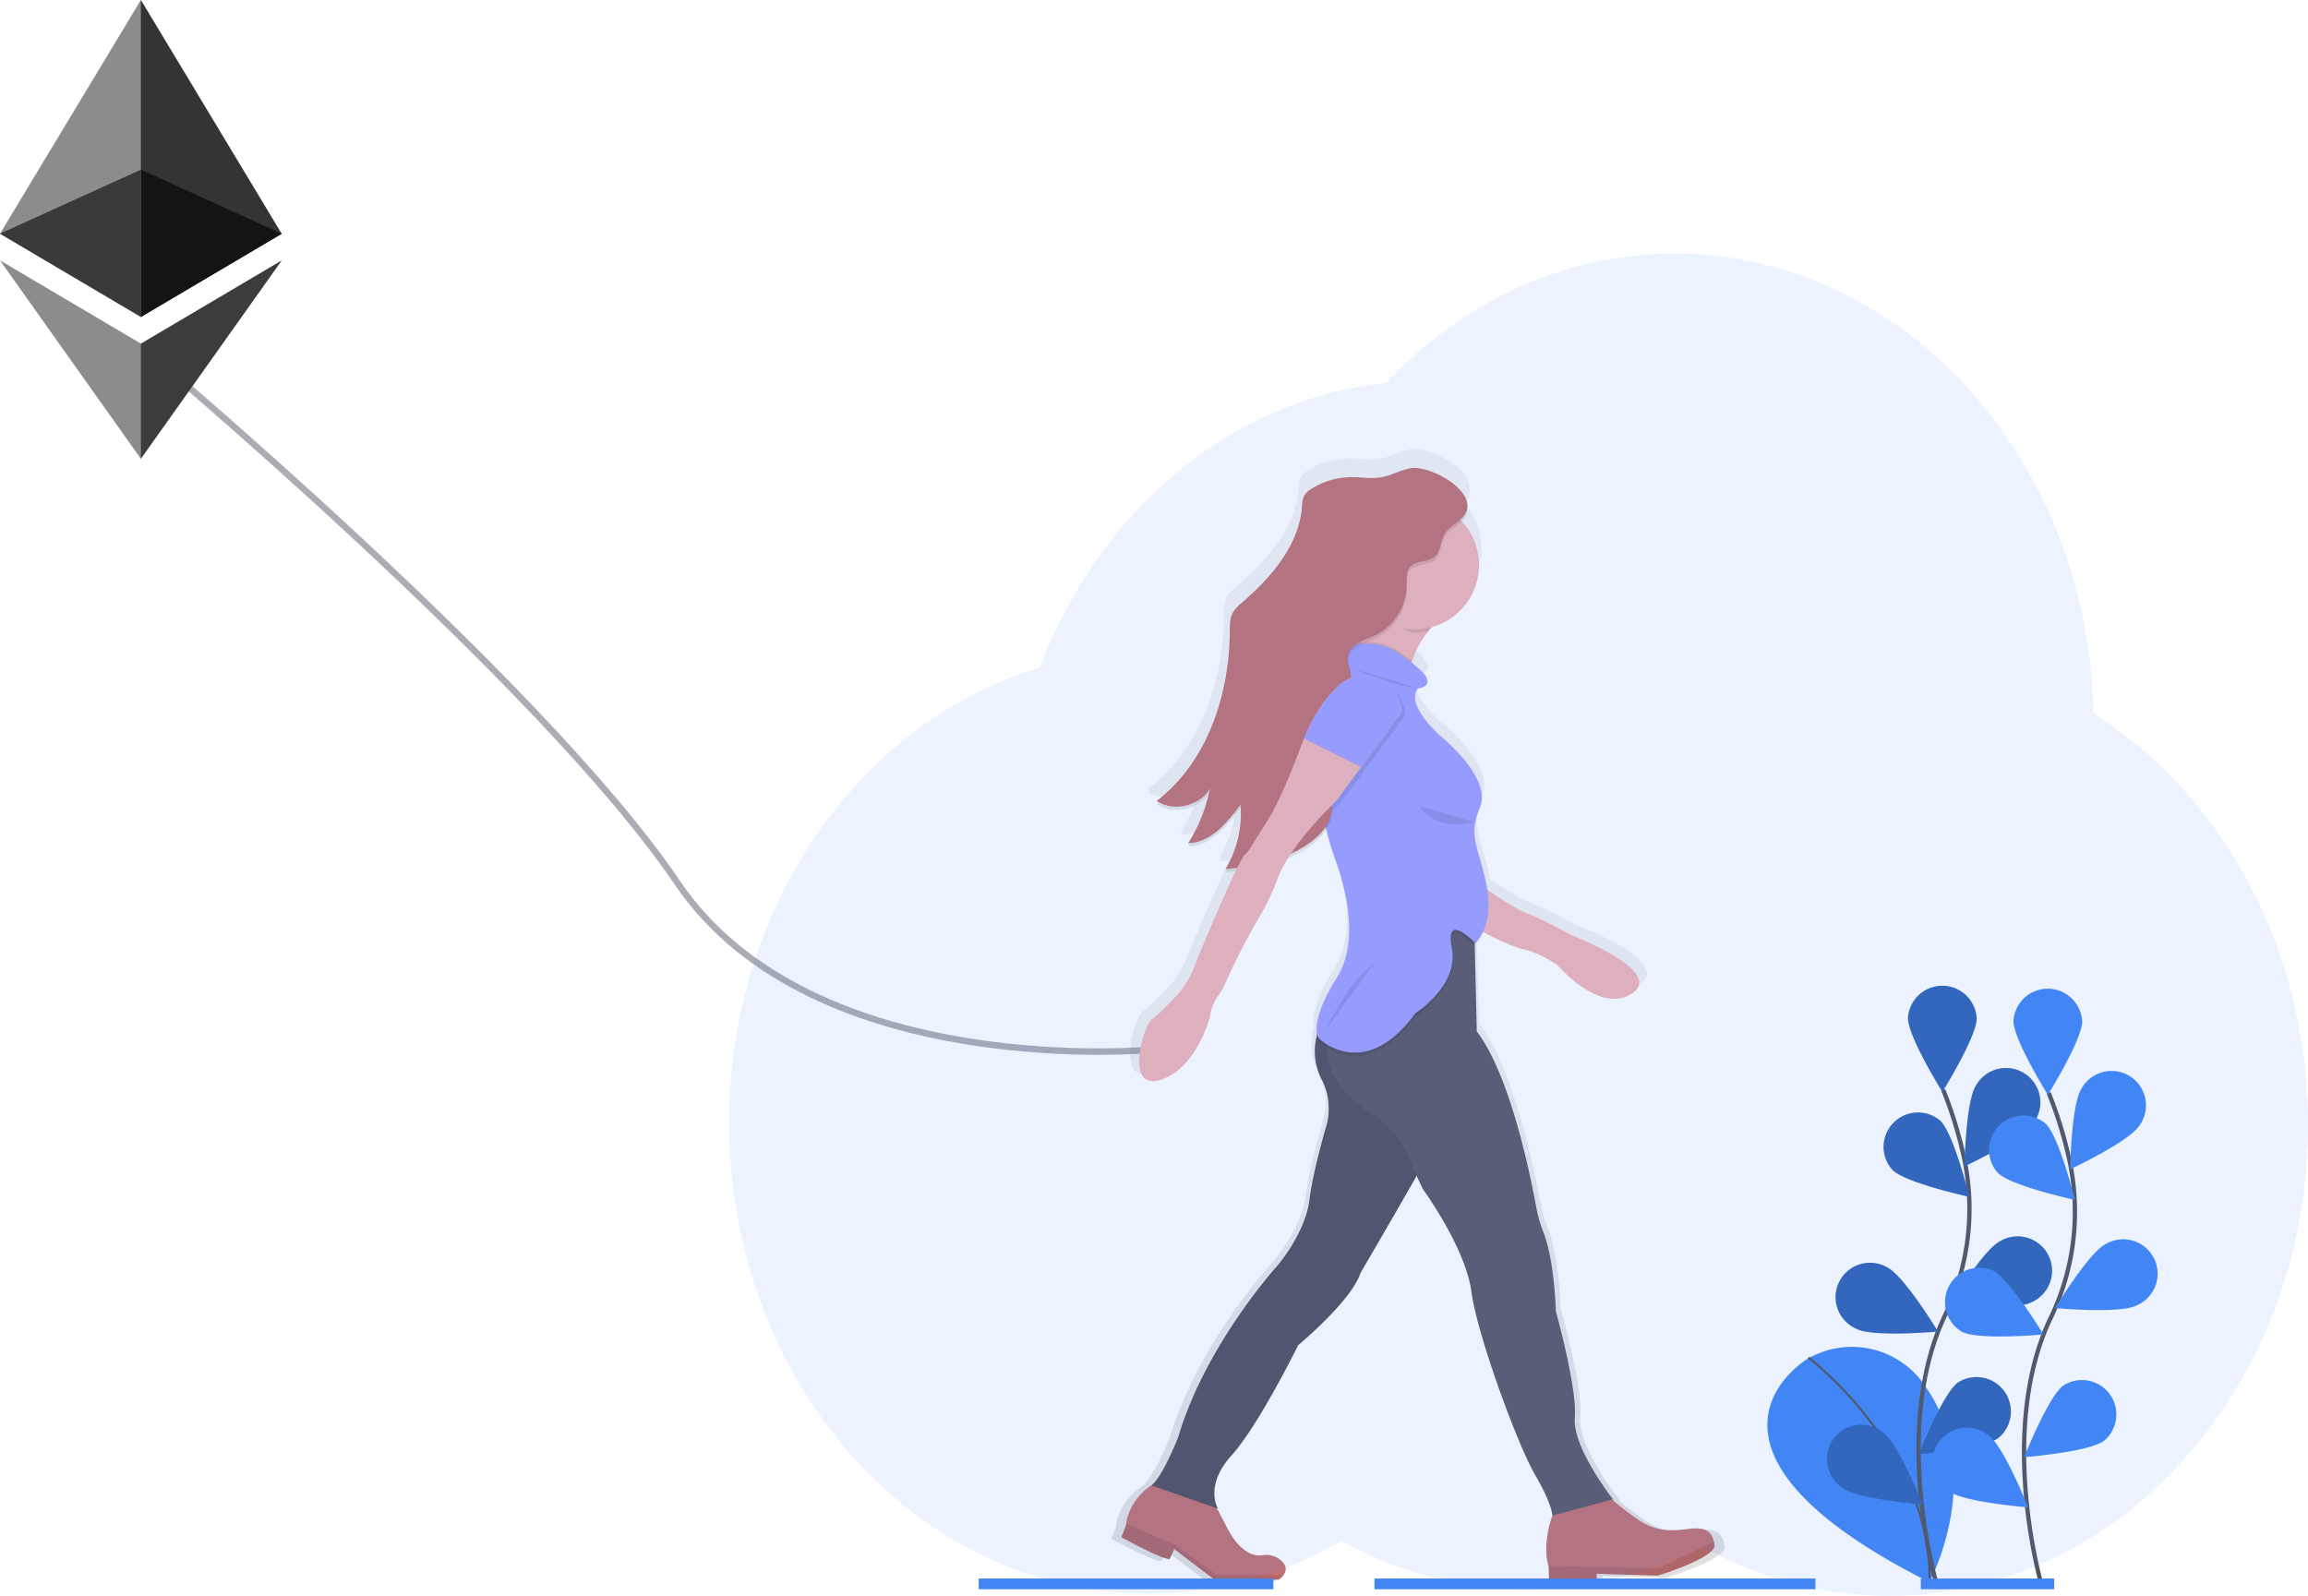 <svg data-name="Layer 1" xmlns="http://www.w3.org/2000/svg" width="1073" height="741.95"><defs><linearGradient id="a" x1="717.06" y1="814.6" x2="717.06" y2="285.55" gradientTransform="rotate(-1.34 820.96 554.388)" gradientUnits="userSpaceOnUse"><stop offset="0" stop-color="gray" stop-opacity=".25"/><stop offset=".54" stop-color="gray" stop-opacity=".12"/><stop offset="1" stop-color="gray" stop-opacity=".1"/></linearGradient></defs><path d="M66 161.46s185.59 155.27 248.79 248.83 222.71 77.64 222.71 77.64" fill="none" stroke="#5d596a" stroke-miterlimit="10" stroke-width="3" opacity=".5"/><path d="M865 796.59c-1.21-5.16-4.51-7-11.78-6.12-7.9 1-15.79 1.93-25.45-4.87-5.12-3.6-9.1-6.78-11.73-9l.43-.11S796.9 752 798.15 737.9s-9.1-50.52-9.1-50.52-.56-23.79-6-37.6a60.66 60.66 0 0 1-3.3-11.21c-3.22-17.42-12.92-63.47-28.64-83.77l-1-40.59v-1.56l.41.41a18.49 18.49 0 0 0 3.5-5.36c4.61 2.37 14.55 7.28 19.93 8.33 7.16 1.39 16 7.43 16 7.43s20.35 23.72 35.94 13.21-29.15-27.42-29.15-27.42-15.24-8.23-21.62-10.42c-4.52-1.55-13.91-7.68-19-11.13q-.13-.83-.3-1.69c-2.94-15.22-7.24-21-5.46-30.39a34.56 34.56 0 0 1 2.21-7c6-14.19-19-33.9-19-33.9s-17-14.43-10.82-22.38c0 0 9.48-1 1.38-8.62a61.429 61.429 0 0 0-4.26-3.64c.06-.21.12-.41.19-.62a44 44 0 0 1 7.78-14.3c.54-.67 1.12-1.33 1.73-2a30.53 30.53 0 0 0 22.67-30.06 30.06 30.06 0 0 0-8.18-19.92 8 8 0 0 0 2.6-6.82c.82-9.9-19.05-19.9-27.35-18.44-4.73.83-9 3.38-13.74 4.25-4.91.9-10-.08-15 0a36.48 36.48 0 0 0-18.89 5.52 9.62 9.62 0 0 0-3.48 3.31 12.52 12.52 0 0 0-1 5.14c-1.4 18.21-14.58 33.36-28.58 45.33a18.9 18.9 0 0 0-4.74 5.15c-1.42 2.68-1.39 5.85-1.41 8.87-.22 30.18-10.92 61.88-35.2 80.28.38.24.76.47 1.16.68-.37.29-.74.6-1.12.88 7.89 5.13 19.75 2.63 25-5a73.9 73.9 0 0 1-10 23.49l1-.05c-.33.54-.65 1.08-1 1.61 10.82-.23 18.79-9.66 25.2-18.26.07.83.12 1.67.15 2.5a50.39 50.39 0 0 1-7.33 26.38l1-.09q-.47.84-1 1.66 2.39-.2 4.78-.49c-6.38 13-16.39 36.7-16.39 36.7L615 525a42.37 42.37 0 0 1-8.63 13.31c-4.05 4.23-9.16 9.37-11.35 10.74-3.9 2.43-13.46 33.88 3.84 28.79s23.86-29.44 23.86-29.44a23.59 23.59 0 0 1 4.49-11 29.5 29.5 0 0 0 3.28-5.89 314.81 314.81 0 0 1 16.11-30.85 107.61 107.61 0 0 0 8.63-17.78 52.4 52.4 0 0 1 5.09-10 56.25 56.25 0 0 0 11-6.13 29.33 29.33 0 0 0 7.43-7.5 141.18 141.18 0 0 0 4.47 14.53c4.2 11.36 11.87 37.66.76 55.25-10.19 16.14-10.41 23.95-9.65 27.17 0 .17-.1.34-.15.52a29.21 29.21 0 0 0 2.55 21.42 27.47 27.47 0 0 1 3.13 11.91v1.19a26.63 26.63 0 0 1-1.08 8.14c-2.17 7.36-6.69 23.58-8.2 35.33-2 15.66-15.11 30.79-15.11 30.79s-34.75 37.5-48 81.52c0 0-7.47 18.91-12.92 22.94 0 0-10.37 6.17-12.1 18 0 .32-.09.64-.12 1l-2.25 5.52S599.4 805 603.36 804.9l2.26-4.74 20.15 15.14 30.07-.7a9.49 9.49 0 0 0 2.17-2c1.44-1.88 2.29-4.82-2.27-7.88a10.93 10.93 0 0 0-7.66-1.61c-3.87.57-11.27-.72-18.2-15.19l-3.82-7.12.49.17s-6.59-10.77 6.54-25.13 32-52.26 32-52.26 25.64-20.89 30.08-34.27c0 0 17.1-28.87 27-46 1.65 3.58 3 6.29 3 6.29s20.44 27.62 23.31 48.63S770.74 751 779 764.88s8.37 19.32 8.37 19.32-5.12 13.12-1.91 23.9l.1.34.15 6.24 23 .24-.07-3.12 29.32.87s28.31-8.47 27.37-14.69q-.17-.73-.33-1.39z" transform="translate(-63.5 -79.02)" fill="url(#a)"/><path d="M673.58 284.59a46 46 0 0 0-9.56 8.9 43.36 43.36 0 0 0-7.52 14 38.63 38.63 0 0 0-2 12.74l-14.85-12.67-19 4.28a60 60 0 0 0 10.17-12.86 64.36 64.36 0 0 0 6-13.47 49.88 49.88 0 0 0 2.09-9.34s55.02-5.84 34.67 8.42z" fill="#efb4b6"/><path d="M596.62 732.46a9.22 9.22 0 0 1-2.1 2l-29.09.68-19.49-14.86-2.19 4.65c-3.83.09-22.45-10.2-22.45-10.2l2.17-5.41c0-.32.07-.64.12-1 1.67-11.66 11.7-17.7 11.7-17.7l3.79-1.62 23.11 5.59 7.21 13.62c6.71 14.2 13.86 15.47 17.61 14.91a10.45 10.45 0 0 1 7.41 1.58c4.42 3.03 3.59 5.92 2.2 7.76zM797.09 718.22c.91 6.11-26.47 14.41-26.47 14.41l-28.36-.87.07 3.06-22.21-.25-.14-6.12-.1-.33c-3.1-10.58 1.84-23.45 1.84-23.45l2.21-3.88 22.05-6.64a148.35 148.35 0 0 0 14.83 11.91c9.35 6.67 17 5.73 24.62 4.78 7-.87 10.23.95 11.4 6q.15.66.26 1.38z" fill="#c17174"/><path d="M664.91 535.22c-.73 1.56-3.13 5.89-6.32 11.52-9.52 16.82-26.09 45.14-26.09 45.14-4.25 13.1-29 33.62-29 33.62s-18.27 37.19-31 51.27-6.31 24.65-6.31 24.65l-30.89-10.76c5.27-4 12.49-22.5 12.49-22.5 12.77-43.19 46.37-80 46.37-80s12.67-14.85 14.61-30.21c1.45-11.53 5.82-27.44 7.92-34.66a26.48 26.48 0 0 0 1-8v-1.17a27.27 27.27 0 0 0-3-11.68 29 29 0 0 1-2.48-21 24.18 24.18 0 0 1 3-7.1l7.55-2.2 26.74-7.78s1.65 5.81 3.88 14.12c5.17 19.39 13.57 52.4 11.53 56.74z" fill="#5d596a"/><path d="M664.91 535.22c-.73 1.56-3.13 5.89-6.32 11.52-9.52 16.82-26.09 45.14-26.09 45.14-4.25 13.1-29 33.62-29 33.62s-18.27 37.19-31 51.27-6.31 24.65-6.31 24.65l-30.89-10.76c5.27-4 12.49-22.5 12.49-22.5 12.77-43.19 46.37-80 46.37-80s12.67-14.85 14.61-30.21c1.45-11.53 5.82-27.44 7.92-34.66a26.48 26.48 0 0 0 1-8v-1.17a27.27 27.27 0 0 0-3-11.68 29 29 0 0 1-2.48-21 24.18 24.18 0 0 1 3-7.1l7.55-2.2 26.74-7.78s1.65 5.81 3.88 14.12c5.17 19.39 13.57 52.4 11.53 56.74z" opacity=".1"/><path d="M749.88 697.12l-28.16 7.55s-.13-5.36-8.1-19-26.78-64.47-29.56-85.08-22.56-47.68-22.56-47.68-1.3-2.66-2.9-6.17c-1.48-3.25-3.2-7.22-4.38-10.5-2.46-6.83-13.41-16.53-13.41-16.53-20-11.12-24-24.43-24.23-32.76a23.54 23.54 0 0 1 1.07-8.05l5.14-6.74 9.71-12.76 32.87-35.23 20 4.13 1.2 51.28c15.21 19.92 24.61 65.1 27.73 82.2a60.2 60.2 0 0 0 3.2 11c5.27 13.55 5.82 36.89 5.82 36.89s10 35.76 8.82 49.57 17.74 37.88 17.74 37.88z" fill="#5d596a"/><path d="M688.04 411.38s15.58 11.12 21.75 13.28 20.92 10.23 20.92 10.23 43.28 16.6 28.2 26.91-34.77-13-34.77-13-8.56-5.93-15.49-7.3-21.66-9.45-21.66-9.45z" fill="#efb4b6"/><path d="M673.58 284.59a46 46 0 0 0-9.56 8.9 30 30 0 0 1-5.53.64c-8.42.2-12.78-9-18.34-14.5 1.75-5.56-1.23-3.42-1.23-3.42s55.01-5.88 34.66 8.38z" opacity=".1"/><circle cx="721.26" cy="341.77" r="29.86" transform="rotate(-1.34 -2688.243 3017.917)" fill="#efb4b6"/><path d="M654.5 320.27l-14.85-12.67-19 4.28a60 60 0 0 0 10.17-12.9h.13a25.56 25.56 0 0 1 18.49 3.53 75.69 75.69 0 0 1 7.06 5 38.63 38.63 0 0 0-2 12.76zM685.37 428.29l.27 11.45c-2.31-2.31-13.79-13.22-10.66 2.58 3.47 17.53-16.9 30.26-16.9 30.26a73 73 0 0 1-4.74 5.89c-16.16 17.91-30.48 12.51-36.77 8.51a21.75 21.75 0 0 1-3.4-2.59 5.43 5.43 0 0 1-1-2.9 24.18 24.18 0 0 1 3-7.1l7.55-2.2 9.78-12.79 32.87-35.23z" opacity=".1"/><path d="M686 438.61s-14.53-15.36-11.05 2.17-16.9 30.26-16.9 30.26c-23.74 32.72-44.91 11.77-44.91 11.77s-5.5-6 8.52-28.54c10.74-17.26 3.32-43.06-.75-54.21a140.5 140.5 0 0 1-4.41-14.7l-1-4-2.32-9.38a100.58 100.58 0 0 1-2.5-33.43 95.92 95.92 0 0 1 4.66-22c1.54-4.56 3.27-8.48 5.13-10.82a17.37 17.37 0 0 1 10.49-6 25.52 25.52 0 0 1 18.54 3.57 69.39 69.39 0 0 1 11 8.4c7.83 7.47-1.33 8.46-1.33 8.46-5.94 7.8 10.47 22 10.47 22s24.19 19.34 18.39 33.27-.33 18.39 3.16 36.69-5.19 26.49-5.19 26.49z" fill="#9f9eff"/><path d="M655.78 219.24c-4.58.82-8.72 3.31-13.29 4.16-4.75.88-9.63-.08-14.47 0a34.9 34.9 0 0 0-18.27 5.41 9.35 9.35 0 0 0-3.4 3.22 12.43 12.43 0 0 0-1 5c-1.35 17.87-14.09 32.73-27.63 44.46a18.43 18.43 0 0 0-4.59 5c-1.38 2.63-1.34 5.74-1.36 8.71-.2 29.61-10.54 60.71-34 78.76 7.92 5.23 20 2.39 24.76-5.82a73 73 0 0 1-10.14 25.46c10.46-.22 18.17-9.48 24.37-17.91a49.89 49.89 0 0 1-7 29.92c14-1.21 28.3-4.23 39.62-12.51 5.18-3.79 9.89-9.31 9.78-15.73-.06-3.68-1.7-7.11-2.87-10.6-3.05-9.08-2.32-20.53 5.23-26.42a28.52 28.52 0 0 0 4-3.16c1.73-1.94 2.34-4.61 2.69-7.19a51.33 51.33 0 0 0-.94-18.82 13.85 13.85 0 0 1-.61-4c.17-2.83 2.3-5.2 4.72-6.66s5.18-2.26 7.75-3.47a26.58 26.58 0 0 0 14.89-23.5c0-2.87-.38-6.07 1.44-8.28 2.69-3.28 8.28-2.16 11.5-4.91 3.05-2.61 2.71-7.47 4.84-10.88 1.75-2.8 5-4.29 7.37-6.54 11.9-10.96-13.78-25.41-23.39-23.7z" opacity=".1"/><path d="M653.26 332.36v.19l-18.86 25.61-11.56 15.69s-3.15 3-7.36 7.51l-2.3-9.38a100.58 100.58 0 0 1-2.5-33.43c4.37-8.72 9.07-14.56 13.47-18.49a17.51 17.51 0 0 1 29.11 12.3z" opacity=".1"/><path d="M655.74 217.71c-4.58.82-8.72 3.31-13.29 4.16-4.75.88-9.63-.08-14.47 0a34.9 34.9 0 0 0-18.27 5.41 9.35 9.35 0 0 0-3.4 3.22 12.43 12.43 0 0 0-1 5c-1.35 17.87-14.09 32.73-27.63 44.46a18.43 18.43 0 0 0-4.59 5c-1.38 2.63-1.34 5.74-1.36 8.71-.2 29.61-10.54 60.71-34 78.76 7.92 5.23 20 2.39 24.76-5.82a73 73 0 0 1-10.14 25.46c10.46-.22 18.17-9.48 24.37-17.91a49.89 49.89 0 0 1-7 29.92c14-1.21 28.3-4.23 39.62-12.51 5.18-3.79 9.89-9.31 9.78-15.73-.06-3.68-1.7-7.11-2.87-10.6-3.05-9.08-2.32-20.53 5.23-26.42a28.52 28.52 0 0 0 4-3.16c1.73-1.94 2.34-4.61 2.69-7.19a51.33 51.33 0 0 0-.94-18.82 13.85 13.85 0 0 1-.61-4c.17-2.83 2.3-5.2 4.72-6.66s5.18-2.26 7.75-3.47a26.58 26.58 0 0 0 14.89-23.5c0-2.87-.38-6.07 1.44-8.28 2.69-3.28 8.28-2.16 11.5-4.91 3.05-2.61 2.71-7.47 4.84-10.88 1.75-2.8 5-4.29 7.37-6.54 11.9-11-13.78-25.43-23.39-23.7z" fill="#c17174"/><path d="M651.69 330.86v.19l-18.87 25.61-11.56 15.69s-21.76 20.43-27.47 36.63a106.16 106.16 0 0 1-8.34 17.44 310.22 310.22 0 0 0-15.57 30.26 29 29 0 0 1-3.17 5.77 23.34 23.34 0 0 0-4.34 10.82s-6.33 23.89-23.06 28.88-7.5-25.86-3.73-28.25c2.12-1.34 7.06-6.38 11-10.53a41.6 41.6 0 0 0 8.34-13.06l3.65-9.11s17.4-41.76 20.41-44.13a10.2 10.2 0 0 0 2.2-2.66c2.41-3.93 4.86-7.83 7.38-11.69 3.31-5.05 8.55-15.15 16.06-35.27.53-1.41 1.06-2.77 1.61-4.07 5.13-12.32 11-20 16.37-24.82a17.51 17.51 0 0 1 29.09 12.3z" fill="#efb4b6"/><path d="M651.69 330.86v.19l-18.87 25.61-26.62-13.26c5.13-12.32 11-20 16.37-24.82a17.51 17.51 0 0 1 29.12 12.28z" fill="#9f9eff"/><path d="M628.33 310.52s20.41 8.74 30.38 9.27M797.09 718.22c.91 6.11-26.47 14.41-26.47 14.41l-28.36-.87.07 3.06-22.21-.25-.14-6.12-.1-.33 51 1.06 25.9-12.32q.2.64.31 1.36zM596.62 732.46a9.22 9.22 0 0 1-2.1 2l-29.09.68-19.49-14.86-2.19 4.65c-3.83.09-22.45-10.2-22.45-10.2l2.17-5.41c0-.32.07-.64.12-1l22.69 10 19.48 14.09zM616.5 478.54s10.94-23.23 22.26-30.39M660 374.89s6.41 11.95 25.83 7.36" opacity=".1"/><path d="M839.98 632.06s-67.63 40.8 57 103.62c0 0 27.46-51-2.9-92.57a40.94 40.94 0 0 0-53.12-11.64z" fill="#4285f4"/><path d="M840.76 631.2s57.88 44.28 56.25 104.48" fill="none" stroke="#535461" stroke-miterlimit="10"/><path d="M900.29 736.42s-21.19-72 4-124.91a113.65 113.65 0 0 0 9.19-71.3 191.13 191.13 0 0 0-10.09-33.46" fill="none" stroke="#535461" stroke-miterlimit="10" stroke-width="2"/><path d="M919.02 473.28c0 8.82-16 34.39-16 34.39s-16-25.57-16-34.39a16 16 0 0 1 31.93 0zM945.41 522.13c-4.79 7.4-32.09 20.19-32.09 20.19s.5-30.14 5.29-37.54a16 16 0 1 1 26.8 17.36zM944.26 605.59c-7.87 4-37.89 1.23-37.89 1.23s15.64-25.77 23.52-29.74a16 16 0 1 1 14.38 28.51zM929.17 668.55c-7.09 5.24-37.14 7.61-37.14 7.61s11.06-28 18.15-33.29a16 16 0 0 1 19 25.67zM879.8 543.98c6.32 6.14 35.79 12.51 35.79 12.51s-7.22-29.27-13.54-35.41a16 16 0 0 0-22.25 22.9zM863.08 617.88c7.87 4 37.89 1.23 37.89 1.23s-15.64-25.78-23.47-29.75a16 16 0 1 0-14.38 28.51zM856.68 691.89c7.09 5.24 37.14 7.61 37.14 7.61s-11.06-28-18.15-33.29a16 16 0 1 0-19 25.67z" fill="#4285f4"/><path d="M919.02 473.28c0 8.82-16 34.39-16 34.39s-16-25.57-16-34.39a16 16 0 0 1 31.93 0zM945.41 522.13c-4.79 7.4-32.09 20.19-32.09 20.19s.5-30.14 5.29-37.54a16 16 0 1 1 26.8 17.36zM944.26 605.59c-7.87 4-37.89 1.23-37.89 1.23s15.64-25.77 23.52-29.74a16 16 0 1 1 14.38 28.51zM929.17 668.55c-7.09 5.24-37.14 7.61-37.14 7.61s11.06-28 18.15-33.29a16 16 0 0 1 19 25.67zM879.8 543.98c6.32 6.14 35.79 12.51 35.79 12.51s-7.22-29.27-13.54-35.41a16 16 0 0 0-22.25 22.9zM863.08 617.88c7.87 4 37.89 1.23 37.89 1.23s-15.64-25.78-23.47-29.75a16 16 0 1 0-14.38 28.51zM856.68 691.89c7.09 5.24 37.14 7.61 37.14 7.61s-11.06-28-18.15-33.29a16 16 0 1 0-19 25.67z" opacity=".25"/><path d="M949.33 737.79s-21.19-72 4-124.91a113.65 113.65 0 0 0 9.19-71.3 191.13 191.13 0 0 0-10.09-33.46" fill="none" stroke="#535461" stroke-miterlimit="10" stroke-width="2"/><path d="M968.06 474.65c0 8.82-16 34.39-16 34.39s-16-25.57-16-34.39a16 16 0 0 1 31.93 0zM994.5 523.5c-4.79 7.4-32.09 20.19-32.09 20.19s.5-30.14 5.29-37.54a16 16 0 1 1 26.8 17.36zM993.3 606.98c-7.87 4-37.89 1.23-37.89 1.23s15.64-25.77 23.52-29.74a16 16 0 1 1 14.37 28.51zM978.2 669.92c-7.09 5.24-37.14 7.61-37.14 7.61s11.06-28 18.15-33.29a16 16 0 0 1 19 25.67zM928.83 545.39c6.32 6.14 35.79 12.51 35.79 12.51s-7.22-29.27-13.54-35.41a16 16 0 0 0-22.25 22.9zM912.12 619.25c7.87 4 37.89 1.23 37.89 1.23s-15.64-25.78-23.51-29.75a16 16 0 0 0-14.38 28.51zM905.72 693.26c7.09 5.24 37.14 7.61 37.14 7.61s-11.06-28-18.15-33.29a16 16 0 1 0-19 25.67zM455 733.95h137v5H455zM639 733.95h205v5H639zM893 733.95h62v5h-62z" fill="#4285f4"/><path d="M65.5-.02l-1.43 4.86v141.14l1.43 1.43 65.48-38.71z" fill="#343434"/><path d="M65.5-.02L0 108.65l65.5 38.71V-.02z" fill="#8c8c8c"/><path d="M65.5 159.76l-.81 1v50.22l.81 2.35 65.52-92.27z" fill="#3c3c3b"/><path d="M65.5 213.34v-53.58L0 121.07z" fill="#8c8c8c"/><path d="M65.5 147.36l65.48-38.7L65.5 78.89z" fill="#141414"/><path d="M0 108.65l65.5 38.71V78.89z" fill="#393939"/><path d="M973.3 331.81c-2.44-118.57-88.71-213.83-194.8-213.83-51.89 0-99 22.8-133.95 60-72.65 7.6-133.73 60-161.11 132.44C400.27 335.33 339 420.59 339 521.98c0 121 87.23 219 194.84 219a177 177 0 0 0 89.84-24.63 175.87 175.87 0 0 0 167.62 2.63 176.76 176.76 0 0 0 86.86 23c107.61 0 194.84-98 194.84-219 0-82.14-40.21-153.68-99.7-191.17z" fill="#4285f4" opacity=".1"/></svg>